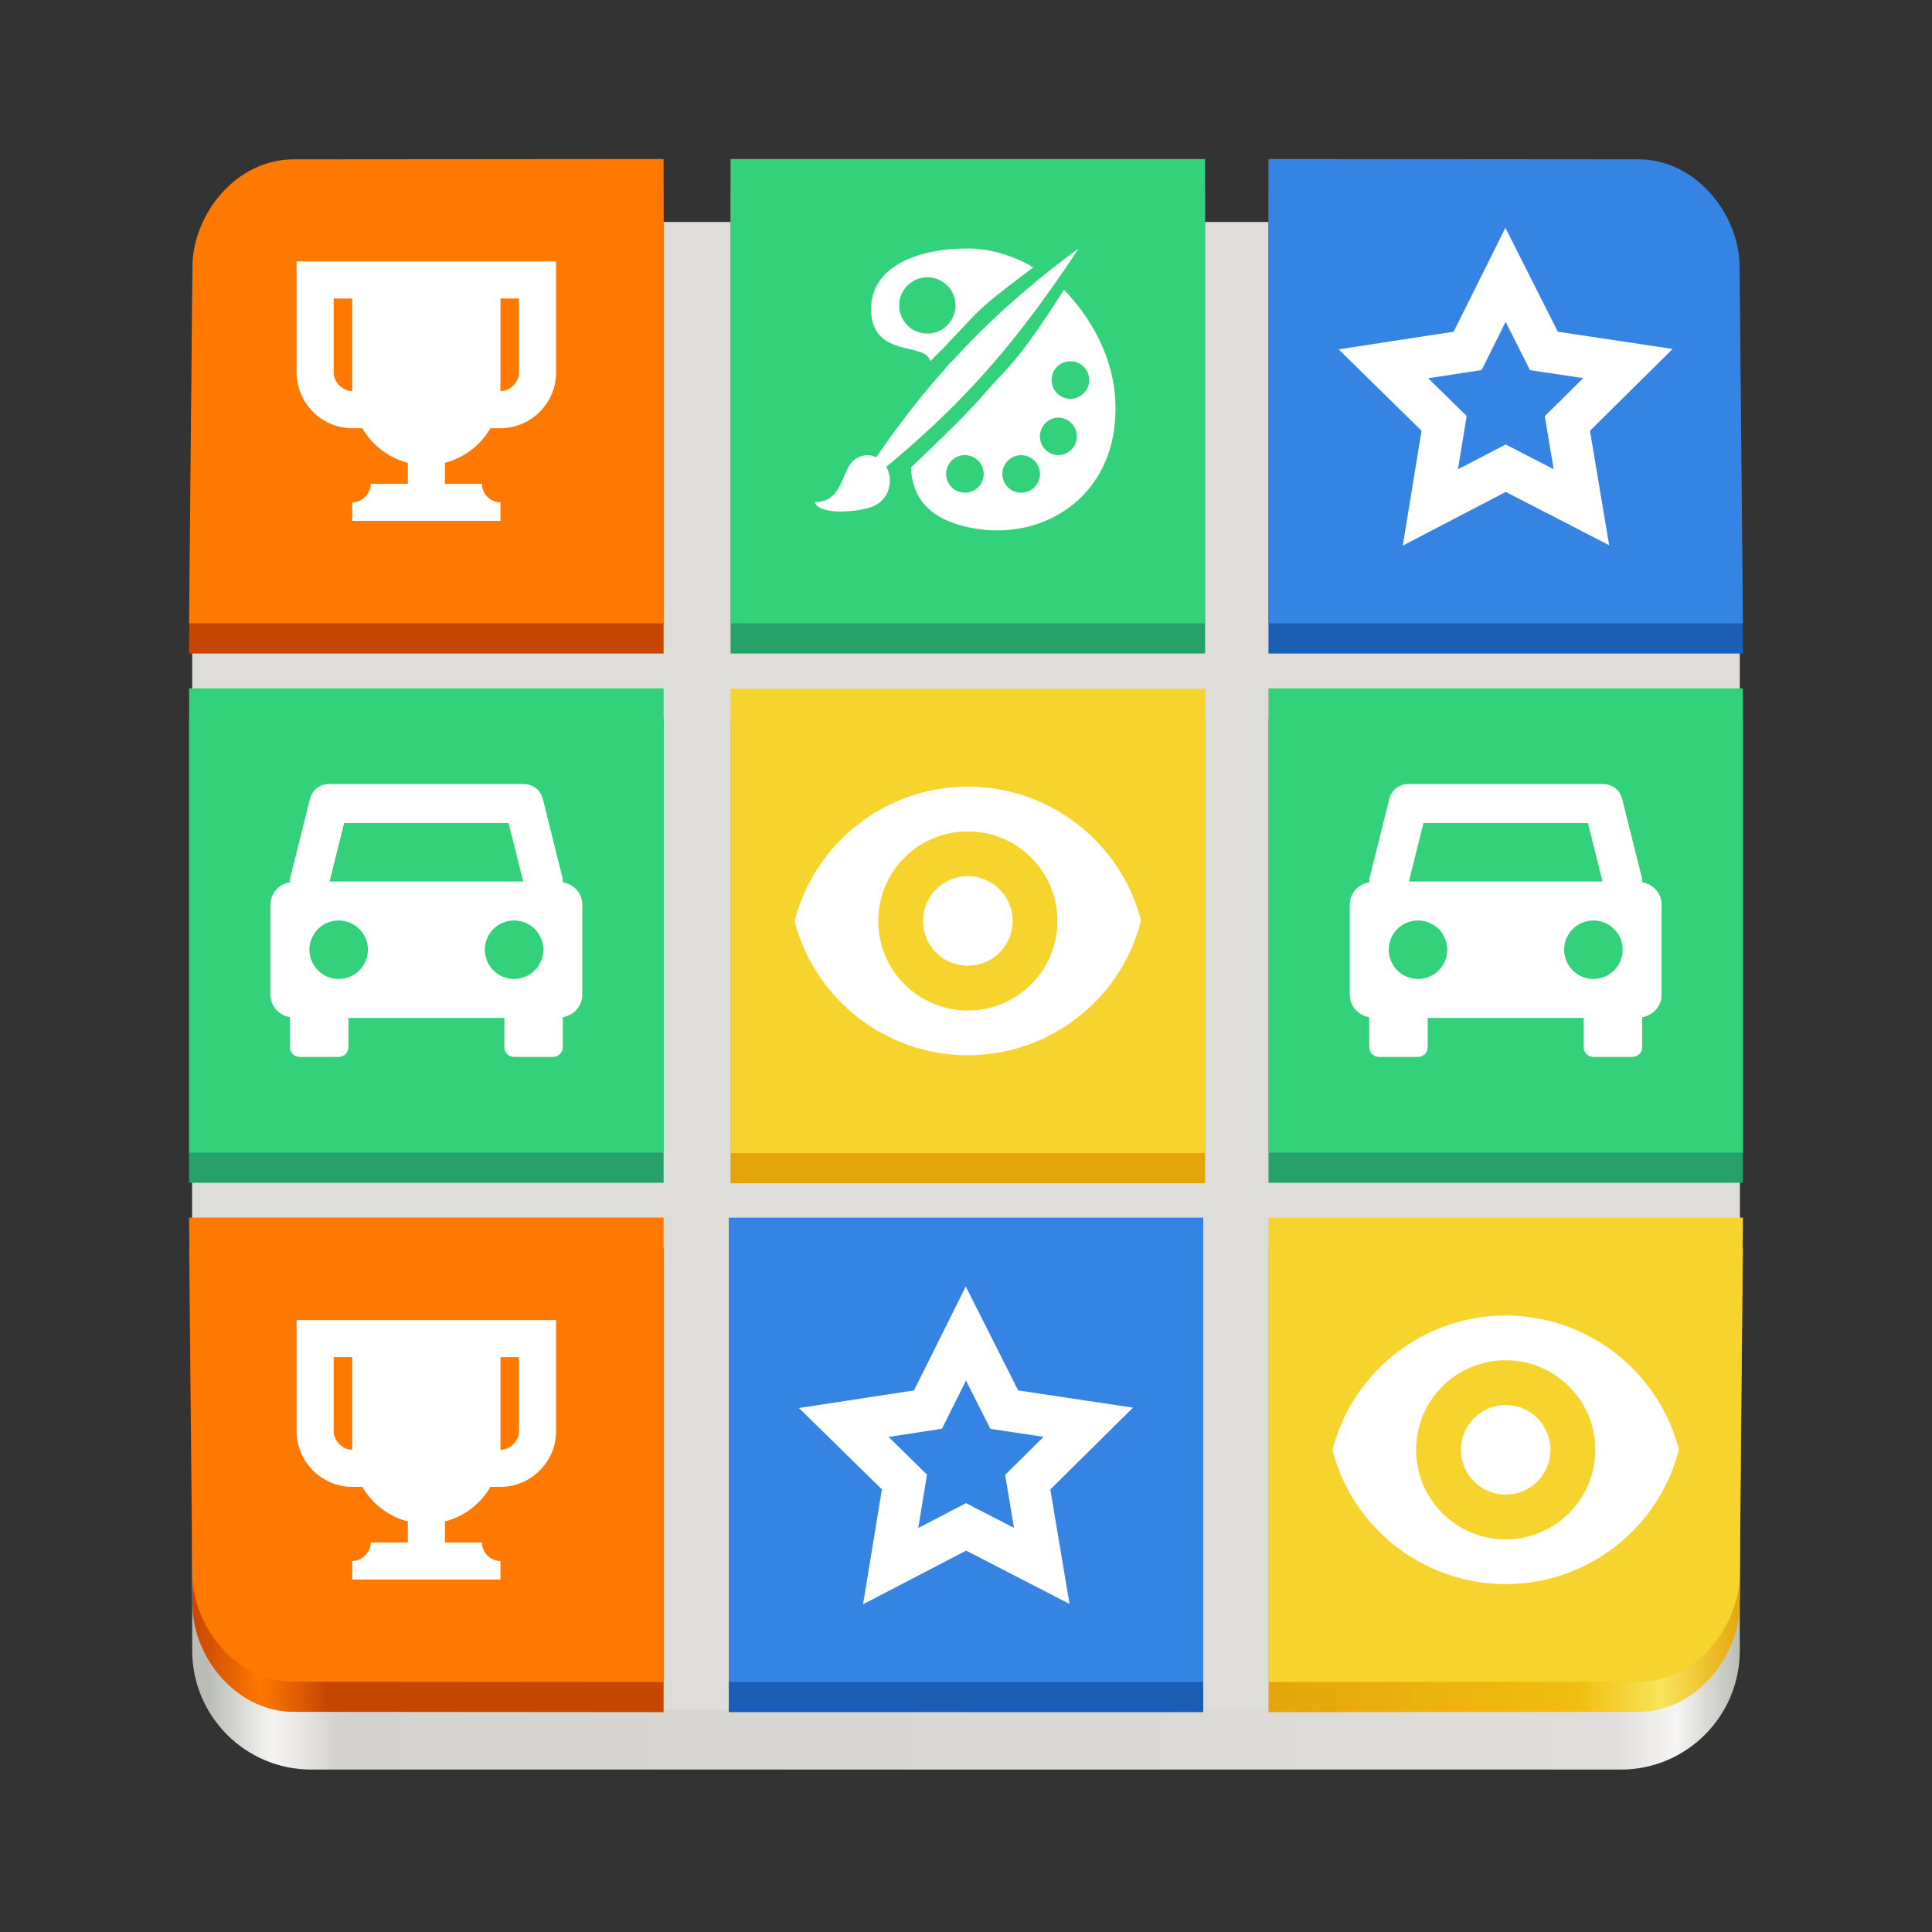 <?xml version="1.0" encoding="UTF-8"?>
<svg height="128px" viewBox="0 0 128 128" width="128px" xmlns="http://www.w3.org/2000/svg" xmlns:xlink="http://www.w3.org/1999/xlink">
    <rect x="0" y="0" width="128" height="128" fill="#333333" stroke="none"/>
    <linearGradient id="a" gradientTransform="matrix(0.246 0 0 0.2 275.094 82.958)" gradientUnits="userSpaceOnUse" x1="-1029.631" x2="-617.101" y1="44" y2="44">
        <stop offset="0" stop-color="#babdb6"/>
        <stop offset="0.042" stop-color="#f6f5f4"/>
        <stop offset="0.083" stop-color="#d5d3cf"/>
        <stop offset="0.917" stop-color="#deddda"/>
        <stop offset="0.958" stop-color="#f6f5f4"/>
        <stop offset="1" stop-color="#babdb6"/>
    </linearGradient>
    <linearGradient id="b" gradientUnits="userSpaceOnUse" x1="92.037" x2="123.505" y1="128.471" y2="128.208">
        <stop offset="0" stop-color="#e5a50a"/>
        <stop offset="0.652" stop-color="#f2be10"/>
        <stop offset="0.828" stop-color="#f8e45c"/>
        <stop offset="1" stop-color="#e5a50a"/>
    </linearGradient>
    <linearGradient id="c" gradientUnits="userSpaceOnUse" x1="51.966" x2="20.73" y1="128.41" y2="128.221">
        <stop offset="0" stop-color="#c64600"/>
        <stop offset="0.713" stop-color="#c64600"/>
        <stop offset="0.855" stop-color="#ff7800"/>
        <stop offset="1" stop-color="#c64600"/>
    </linearGradient>
    <clipPath id="d">
        <rect height="152" width="192"/>
    </clipPath>
    <g clip-path="url(#d)" transform="matrix(1 0 0 1 -8 -16)">
        <path d="m 28.621 85.914 h 86.758 c 4.355 0 7.887 3.531 7.887 7.887 v 31.551 c 0 4.355 -3.531 7.887 -7.887 7.887 h -86.758 c -4.355 0 -7.887 -3.531 -7.887 -7.887 v -31.551 c 0 -4.355 3.531 -7.887 7.887 -7.887 z m 0 0" fill="url(#a)"/>
        <path d="m 28.621 30.707 h 86.758 c 4.355 0 7.887 3.531 7.887 7.887 v 82.812 c 0 4.355 -3.531 7.887 -7.887 7.887 h -86.758 c -4.355 0 -7.887 -3.531 -7.887 -7.887 v -82.812 c 0 -4.355 3.531 -7.887 7.887 -7.887 z m 0 0" fill="#deddda"/>
        <path d="m 56.402 28.535 h 31.438 v 30.762 h -31.438 z m 0 0" fill="#26a269"/>
        <path d="m 56.402 26.535 h 31.438 v 30.762 h -31.438 z m 0 0" fill="#33d17a"/>
        <path d="m 116.555 28.555 c 3.785 0.004 6.668 3.609 6.699 7.09 l 0.219 23.652 h -31.434 v -30.762 z m 0 0" fill="#1a5fb4"/>
        <path d="m 20.527 63.605 h 31.438 v 30.758 h -31.438 z m 0 0" fill="#26a269"/>
        <path d="m 20.527 61.605 h 31.438 v 30.758 h -31.438 z m 0 0" fill="#33d17a"/>
        <path d="m 56.402 63.633 h 31.438 v 30.762 h -31.438 z m 0 0" fill="#e5a50a"/>
        <path d="m 56.402 61.633 h 31.438 v 30.762 h -31.438 z m 0 0" fill="#f6d32d"/>
        <path d="m 92.039 63.605 h 31.434 v 30.758 h -31.434 z m 0 0" fill="#26a269"/>
        <path d="m 92.039 61.605 h 31.434 v 30.758 h -31.434 z m 0 0" fill="#33d17a"/>
        <path d="m 116.555 129.414 c 3.785 -0.004 6.668 -3.605 6.699 -7.09 l 0.219 -23.652 h -31.434 v 30.762 z m 0 0" fill="url(#b)"/>
        <path d="m 116.555 127.414 c 3.785 -0.004 6.668 -3.605 6.699 -7.09 l 0.219 -23.652 h -31.434 v 30.762 z m 0 0" fill="#f6d32d"/>
        <path d="m 56.281 98.672 h 31.438 v 30.762 h -31.438 z m 0 0" fill="#1a5fb4"/>
        <path d="m 56.281 96.672 h 31.438 v 30.762 h -31.438 z m 0 0" fill="#3584e4"/>
        <path d="m 27.449 129.414 c -3.789 -0.004 -6.668 -3.605 -6.699 -7.09 l -0.223 -23.652 h 31.438 v 30.762 z m 0 0" fill="url(#c)"/>
        <path d="m 27.449 127.414 c -3.789 -0.004 -6.668 -3.605 -6.699 -7.09 l -0.223 -23.652 h 31.438 v 30.762 z m 0 0" fill="#ff7800"/>
        <path d="m 116.555 26.555 c 3.785 0.004 6.668 3.609 6.699 7.09 l 0.219 23.652 h -31.434 v -30.762 z m 0 0" fill="#3584e4"/>
        <path d="m 27.449 28.555 c -3.789 0.004 -6.668 3.609 -6.699 7.09 l -0.223 23.652 h 31.438 v -30.762 z m 0 0" fill="#c64600"/>
        <path d="m 27.449 26.555 c -3.789 0.004 -6.668 3.609 -6.699 7.09 l -0.223 23.652 h 31.438 v -30.762 z m 0 0" fill="#ff7800"/>
        <g fill="#ffffff">
            <path d="m 72.121 68.113 c -5.414 0.008 -10.137 3.676 -11.48 8.914 c 1.355 5.23 6.078 8.883 11.48 8.887 c 5.414 -0.004 10.137 -3.672 11.48 -8.918 c -1.355 -5.227 -6.078 -8.875 -11.48 -8.883 z m 0 2.969 c 3.281 0 5.934 2.652 5.934 5.934 c 0 3.277 -2.652 5.934 -5.934 5.934 s -5.934 -2.656 -5.934 -5.934 c 0 -3.281 2.652 -5.934 5.934 -5.934 z m 0 0"/>
            <path d="m 75.09 77.016 c 0 1.641 -1.328 2.965 -2.969 2.965 s -2.969 -1.324 -2.969 -2.965 s 1.328 -2.969 2.969 -2.969 s 2.969 1.328 2.969 2.969 z m 0 0"/>
            <path d="m 107.754 103.152 c -5.41 0.008 -10.133 3.676 -11.477 8.914 c 1.355 5.23 6.078 8.883 11.477 8.887 c 5.414 -0.004 10.137 -3.672 11.48 -8.918 c -1.355 -5.227 -6.078 -8.875 -11.48 -8.883 z m 0 2.969 c 3.281 0 5.938 2.652 5.938 5.934 c 0 3.277 -2.656 5.934 -5.938 5.934 c -3.277 0 -5.934 -2.656 -5.934 -5.934 c 0 -3.281 2.656 -5.934 5.934 -5.934 z m 0 0"/>
            <path d="m 110.723 112.055 c 0 1.641 -1.328 2.965 -2.969 2.965 c -1.637 0 -2.965 -1.324 -2.965 -2.965 c 0 -1.641 1.328 -2.969 2.965 -2.969 c 1.641 0 2.969 1.328 2.969 2.969 z m 0 0"/>
            <path d="m 101.297 67.945 c -0.59 0 -1.109 0.402 -1.25 0.977 l -1.289 5.168 c -0.027 0.102 -0.043 0.207 -0.043 0.312 v 0.051 c -0.727 0.121 -1.289 0.727 -1.289 1.492 v 5.957 c 0 0.762 0.562 1.367 1.289 1.488 v 1.988 c 0 0.359 0.289 0.645 0.648 0.645 h 2.582 c 0.355 0 0.645 -0.285 0.645 -0.645 v -1.938 h 10.332 v 1.938 c 0 0.359 0.285 0.645 0.645 0.645 h 2.582 c 0.359 0 0.648 -0.285 0.648 -0.645 v -1.988 c 0.73 -0.121 1.289 -0.727 1.289 -1.492 v -5.957 c 0 -0.762 -0.559 -1.367 -1.289 -1.488 v -0.051 c 0 -0.105 -0.012 -0.211 -0.035 -0.312 l -1.293 -5.168 c -0.145 -0.574 -0.66 -0.977 -1.258 -0.977 z m 1.012 2.582 h 10.895 l 0.969 3.875 h -12.832 z m -0.363 6.457 c 1.07 0 1.938 0.867 1.938 1.938 s -0.867 1.938 -1.938 1.938 c -1.07 0 -1.938 -0.867 -1.938 -1.938 s 0.867 -1.938 1.938 -1.938 z m 11.621 0 c 1.07 0 1.938 0.867 1.938 1.938 s -0.867 1.938 -1.938 1.938 c -1.07 0 -1.938 -0.867 -1.938 -1.938 s 0.867 -1.938 1.938 -1.938 z m 0 0" fill-rule="evenodd"/>
            <path d="m 29.789 67.945 c -0.59 0 -1.109 0.402 -1.25 0.977 l -1.293 5.168 c -0.023 0.102 -0.039 0.207 -0.039 0.312 v 0.051 c -0.727 0.121 -1.289 0.727 -1.289 1.492 v 5.957 c 0 0.762 0.562 1.367 1.289 1.488 v 1.988 c 0 0.359 0.289 0.645 0.645 0.645 h 2.586 c 0.355 0 0.645 -0.285 0.645 -0.645 v -1.938 h 10.332 v 1.938 c 0 0.359 0.285 0.645 0.645 0.645 h 2.582 c 0.359 0 0.648 -0.285 0.648 -0.645 v -1.988 c 0.73 -0.121 1.289 -0.727 1.289 -1.492 v -5.957 c 0 -0.762 -0.559 -1.367 -1.289 -1.488 v -0.051 c 0 -0.105 -0.012 -0.211 -0.039 -0.312 l -1.289 -5.168 c -0.148 -0.574 -0.66 -0.977 -1.258 -0.977 z m 1.012 2.582 h 10.895 l 0.969 3.875 h -12.832 z m -0.363 6.457 c 1.066 0 1.938 0.867 1.938 1.938 s -0.871 1.938 -1.938 1.938 c -1.07 0 -1.938 -0.867 -1.938 -1.938 s 0.867 -1.938 1.938 -1.938 z m 11.621 0 c 1.07 0 1.938 0.867 1.938 1.938 s -0.867 1.938 -1.938 1.938 c -1.07 0 -1.938 -0.867 -1.938 -1.938 s 0.867 -1.938 1.938 -1.938 z m 0 0" fill-rule="evenodd"/>
        </g>
        <path d="m 69.02 275.746 l -5.016 -2.586 l -4.996 2.602 l 0.914 -5.574 l -4.02 -3.945 l 5.578 -0.855 l 2.512 -5.039 l 2.543 5.043 l 5.566 0.836 l -4.012 3.969 z m 0 0" fill="none" stroke="#ffffff" stroke-width="2.792" transform="matrix(1 0 0 1 8 -156)"/>
        <path d="m 104.773 205.605 l -5.016 -2.586 l -4.992 2.602 l 0.91 -5.57 l -4.02 -3.949 l 5.578 -0.855 l 2.512 -5.039 l 2.543 5.043 l 5.566 0.836 l -4.012 3.969 z m 0 0" fill="none" stroke="#ffffff" stroke-width="2.792" transform="matrix(1 0 0 1 8 -156)"/>
        <path d="m 71.809 32.465 c -2.625 0.039 -6.156 1 -6.098 4.086 c 0.062 3.219 3.633 2.066 3.922 3.383 c 0.043 -0.055 0.109 -0.102 0.156 -0.156 c 0.246 -0.266 0.492 -0.48 0.738 -0.738 c 0.391 -0.438 0.793 -0.844 1.203 -1.281 c 1.379 -1.469 1.438 -1.559 4.727 -4.047 c -1.289 -0.773 -2.812 -1.203 -4.105 -1.246 c -0.164 -0.004 -0.367 0 -0.543 0 z m -2.367 1.906 c 1.027 0 1.863 0.836 1.863 1.867 c -0.004 1.031 -0.84 1.867 -1.871 1.863 c -1.027 0 -1.863 -0.836 -1.863 -1.867 c 0.004 -1.031 0.84 -1.863 1.871 -1.863 z m 9.047 0.824 c -1.766 2.781 -2.949 4.426 -4.195 5.711 c -0.797 0.816 -1.449 1.633 -2.02 2.215 c -1.043 1.109 -2.41 2.418 -3.922 3.852 c 0.078 1.832 1.008 3.422 4.039 4.008 c 4.852 0.941 9.992 -2.27 9.477 -8.789 c -0.223 -2.801 -1.75 -5.332 -3.379 -6.996 z m 0.426 4.738 c 0.688 0 1.246 0.559 1.246 1.246 s -0.559 1.246 -1.246 1.246 s -1.246 -0.559 -1.246 -1.246 s 0.559 -1.246 1.246 -1.246 z m -0.777 3.734 c 0.672 0.023 1.207 0.574 1.207 1.246 c 0 0.672 -0.535 1.223 -1.207 1.242 c -0.688 0 -1.242 -0.555 -1.242 -1.242 s 0.555 -1.246 1.242 -1.246 z m -6.211 2.488 c 0.688 0 1.246 0.559 1.246 1.246 s -0.559 1.242 -1.246 1.242 s -1.246 -0.555 -1.246 -1.242 s 0.559 -1.246 1.246 -1.246 z m 3.727 0 c 0.688 0 1.246 0.559 1.246 1.246 s -0.559 1.242 -1.246 1.242 s -1.246 -0.555 -1.246 -1.242 s 0.559 -1.246 1.246 -1.246 z m -13.668 3.113 c 1.934 0 1.734 -2.227 2.672 -2.848 c 1.09 -0.719 2.039 0.172 2.23 0.906 c 0.238 0.922 -0.145 2.027 -1.406 2.344 c -1.336 0.336 -3.312 0.344 -3.496 -0.406 z m 0 0" fill="#ffffff"/>
        <path d="m 79.457 32.465 c -2.238 1.617 -5.234 4.113 -7.609 6.641 c -0.219 0.23 -0.426 0.453 -0.629 0.68 c -0.129 0.137 -0.266 0.246 -0.391 0.383 c -0.082 0.098 -0.16 0.203 -0.238 0.301 c -2.332 2.578 -4.629 5.824 -6.121 8.254 c 3.707 -2.859 6.121 -5.184 7.652 -6.809 c 0.297 -0.305 0.66 -0.703 1.059 -1.148 c 1.5 -1.66 3.641 -4.281 6.277 -8.301 z m 0 0" fill="#ffffff"/>
        <path d="m 27.652 33.32 v 7.367 c 0 2.023 1.664 3.684 3.684 3.684 h 0.668 c 0.656 1.137 1.746 1.965 3.016 2.293 v 1.391 h -2.457 c 0 0.613 -0.547 1.227 -1.227 1.227 v 1.227 h 9.82 v -1.227 c -0.621 0 -1.227 -0.52 -1.227 -1.227 h -2.453 v -1.391 c 1.27 -0.332 2.359 -1.156 3.016 -2.293 h 0.664 c 2.02 0 3.684 -1.66 3.684 -3.684 v -7.367 z m 2.457 2.457 h 1.227 v 6.137 c -0.637 0 -1.227 -0.59 -1.227 -1.227 z m 11.047 0 h 1.23 v 4.91 c 0 0.637 -0.59 1.227 -1.23 1.227 z m 0 0" fill="#ffffff"/>
        <path d="m 27.652 103.461 v 7.367 c 0 2.023 1.664 3.68 3.684 3.68 h 0.668 c 0.656 1.137 1.746 1.969 3.016 2.293 v 1.391 h -2.457 c 0 0.613 -0.547 1.23 -1.227 1.23 v 1.227 h 9.82 v -1.227 c -0.621 0 -1.227 -0.52 -1.227 -1.23 h -2.453 v -1.391 c 1.27 -0.328 2.359 -1.156 3.016 -2.293 h 0.664 c 2.02 0 3.684 -1.656 3.684 -3.68 v -7.367 z m 2.457 2.453 h 1.227 v 6.141 c -0.637 0 -1.227 -0.59 -1.227 -1.227 z m 11.047 0 h 1.23 v 4.914 c 0 0.637 -0.59 1.227 -1.23 1.227 z m 0 0" fill="#ffffff"/>
        <path d="m 170.656 16 c -1.469 0 -2.656 1.188 -2.656 2.656 v 4.254 h 6.727 v -6.91 z m 6.617 0 v 6.91 h 6.727 v -4.254 c 0 -1.469 -1.188 -2.656 -2.656 -2.656 z m 3.445 1.125 l 0.73 1.453 l 1.602 0.238 l -1.152 1.141 l 0.172 1.023 l 0.098 0.578 l -1.445 -0.746 l -1.438 0.75 l 0.262 -1.605 l -1.156 -1.133 l 1.605 -0.246 z m -10.617 0.457 h 2.711 c 0.129 0 0.238 0.086 0.27 0.207 l 0.27 1.086 c 0.004 0.02 0.004 0.043 0.004 0.066 v 0.012 c 0.156 0.023 0.273 0.152 0.273 0.312 v 1.25 c 0 0.164 -0.117 0.289 -0.273 0.316 v 0.418 c 0 0.074 -0.059 0.137 -0.133 0.137 h -0.543 c -0.074 0 -0.137 -0.062 -0.137 -0.137 v -0.406 h -2.172 v 0.406 c 0 0.074 -0.062 0.137 -0.137 0.137 h -0.543 c -0.074 0 -0.137 -0.062 -0.137 -0.137 v -0.418 c -0.152 -0.027 -0.27 -0.152 -0.27 -0.312 v -1.254 c 0 -0.16 0.117 -0.289 0.27 -0.312 v -0.012 c 0 -0.023 0.004 -0.047 0.008 -0.066 l 0.273 -1.086 c 0.031 -0.121 0.141 -0.207 0.266 -0.207 z m 0.211 0.543 l -0.207 0.816 h 2.699 l -0.199 -0.816 z m 10.406 0.312 l -0.332 0.672 l -0.746 0.117 l 0.535 0.527 l -0.121 0.746 l 0.668 -0.348 l 0.672 0.348 l -0.125 -0.746 l 0.535 -0.531 l -0.742 -0.109 z m -10.48 1.047 c -0.227 0 -0.41 0.184 -0.41 0.406 c 0 0.227 0.184 0.406 0.41 0.406 c 0.223 0 0.406 -0.18 0.406 -0.406 c 0 -0.223 -0.184 -0.406 -0.406 -0.406 z m 2.441 0 c -0.227 0 -0.41 0.184 -0.41 0.406 c 0 0.227 0.184 0.406 0.41 0.406 c 0.227 0 0.406 -0.18 0.406 -0.406 c 0 -0.223 -0.18 -0.406 -0.406 -0.406 z m -4.68 5.977 v 3.883 c 0 1.469 1.188 2.656 2.656 2.656 h 4.07 v -6.539 z m 9.273 0 v 6.539 h 4.07 c 1.469 0 2.656 -1.188 2.656 -2.656 v -3.883 z m -5.797 1.066 c 1.207 0 2.266 0.816 2.57 1.988 c -0.301 1.176 -1.359 1.996 -2.57 2 c -1.211 -0.004 -2.27 -0.82 -2.574 -1.996 c 0.301 -1.172 1.359 -1.992 2.574 -1.992 z m 7.094 0.137 h 4.191 v 1.797 c 0 0.492 -0.406 0.898 -0.898 0.898 h -0.164 c -0.16 0.277 -0.426 0.477 -0.738 0.559 v 0.336 h 0.602 c 0 0.176 0.148 0.305 0.301 0.305 v 0.297 h -2.395 v -0.297 c 0.164 0 0.297 -0.152 0.297 -0.305 h 0.598 v -0.336 c -0.309 -0.078 -0.574 -0.281 -0.734 -0.559 h -0.16 c -0.496 0 -0.898 -0.406 -0.898 -0.898 z m -7.094 0.523 c -0.738 0 -1.332 0.598 -1.332 1.332 s 0.594 1.328 1.332 1.328 c 0.734 0 1.328 -0.594 1.328 -1.328 s -0.594 -1.332 -1.328 -1.332 z m 7.691 0.078 v 1.195 c 0 0.156 0.145 0.301 0.301 0.301 v -1.496 z m 2.695 0 v 1.496 c 0.152 0 0.301 -0.145 0.301 -0.301 v -1.195 z m -10.387 0.59 c 0.367 0 0.664 0.297 0.664 0.664 c 0 0.367 -0.297 0.664 -0.664 0.664 c -0.371 0 -0.664 -0.297 -0.664 -0.664 c 0 -0.367 0.293 -0.664 0.664 -0.664 z m 0 0" fill="#241f31"/>
    </g>
</svg>
